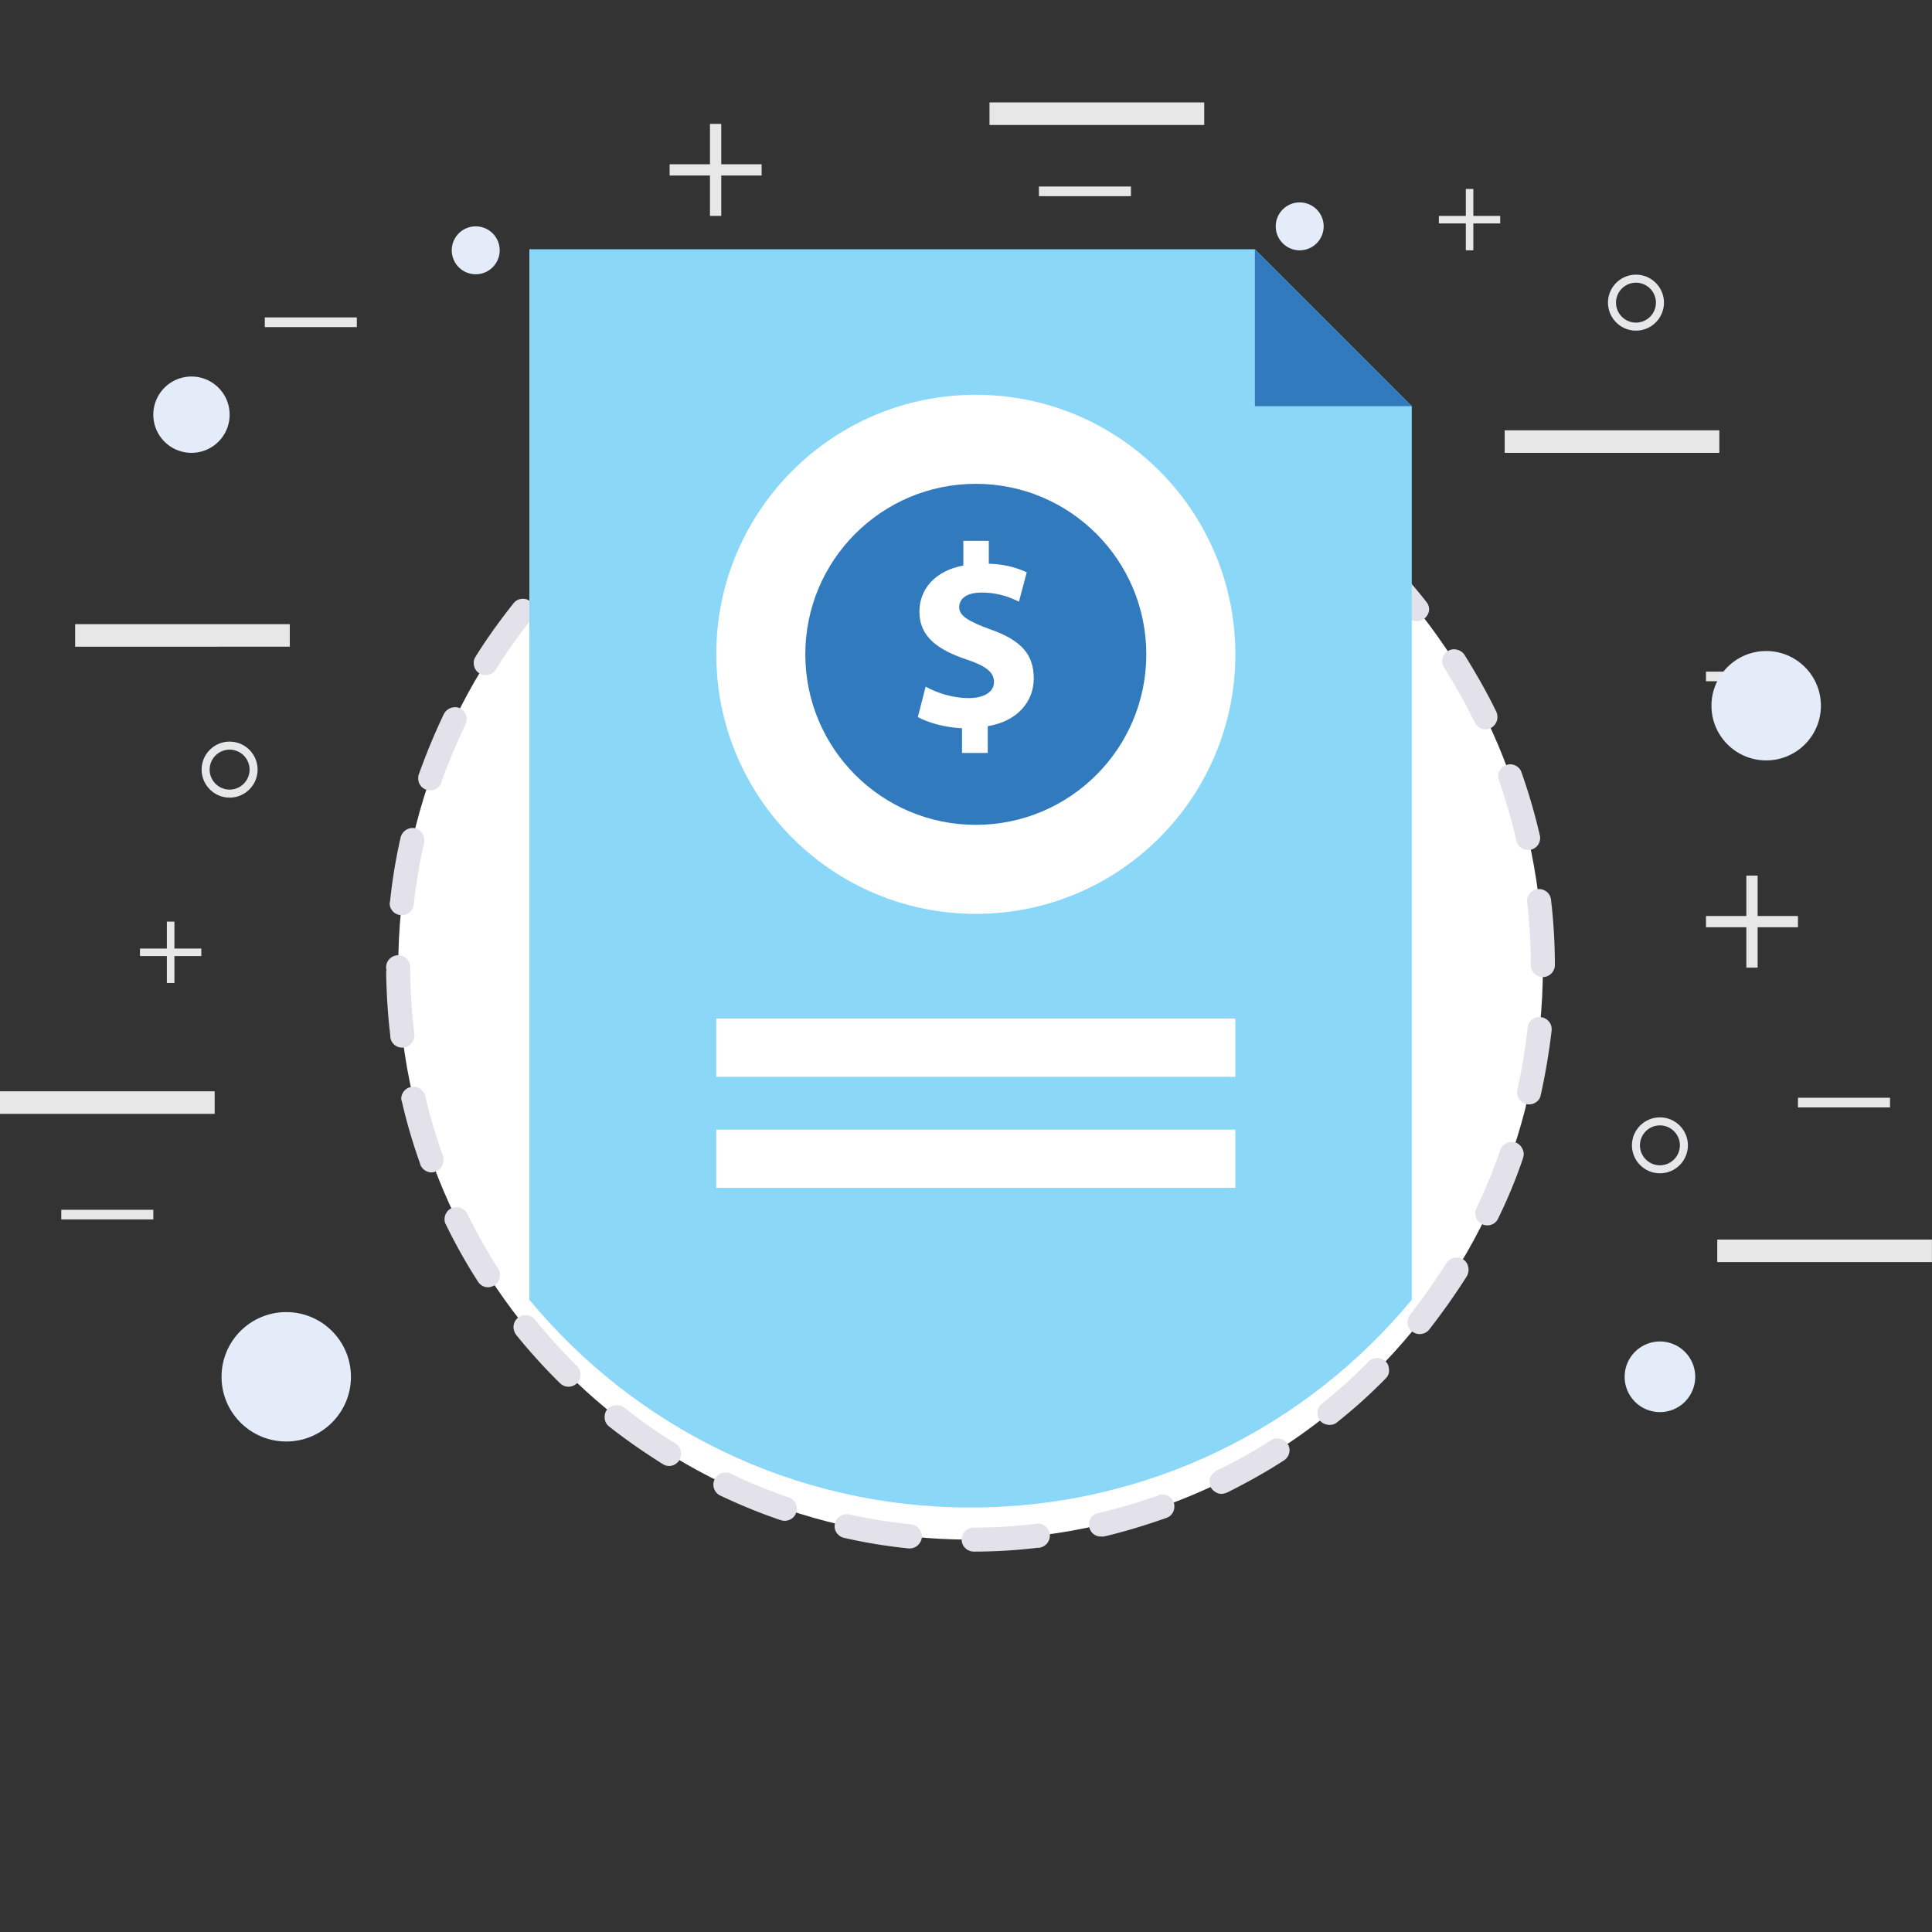 <svg xmlns="http://www.w3.org/2000/svg" width="512" height="512" viewBox="0 0 512 512"><rect x="0" y="0" width="512" height="512" fill="#333333" stroke="none"/><path fill="none" d="M491.741 256.335c0 130.2-105.559 235.75-235.742 235.75-130.2 0-235.758-105.55-235.758-235.75 0-130.192 105.558-235.75 235.758-235.75 130.184 0 235.742 105.558 235.742 235.75z"/><path fill="#FFF" d="M105.541 256.335c0-83.764 67.898-151.679 151.67-151.679s151.671 67.915 151.671 151.679c0 83.772-67.898 151.679-151.671 151.679s-151.67-67.907-151.67-151.679z"/><path fill="#E3E2EA" d="M258.087 411.193c-1.785 0-3.234-1.444-3.234-3.146 0-.847.341-1.702.938-2.291a3.272 3.272 0 0 1 2.295-.938c5.608 0 11.221-.341 16.576-1.021 1.785-.257 3.313 1.104 3.57 2.807v.34c0 1.619-1.188 2.973-2.807 3.23h-.423a141.182 141.182 0 0 1-16.915 1.019zm-17.004-.846h-.257a138.12 138.12 0 0 1-17.174-2.806c-1.445-.341-2.549-1.702-2.466-3.147 0-.257 0-.423.087-.681.34-1.619 2.038-2.723 3.74-2.383 5.355 1.195 10.88 2.043 16.41 2.641a3.226 3.226 0 0 1 2.889 3.229v.249c-.256 1.702-1.614 2.898-3.229 2.898zm50.667-3.147c-1.445 0-2.715-.938-3.056-2.383-.092-.258-.092-.507-.092-.847 0-1.445 1.021-2.724 2.466-2.98a161.147 161.147 0 0 0 15.899-4.675v-.083c1.702-.598 3.57.341 4.085 1.951.166.341.166.764.166 1.104 0 1.361-.847 2.557-2.125 2.98-5.521 1.951-11.134 3.653-16.572 4.932l-.771.001zm-83.827-4.168c-.336 0-.677-.083-1.017-.174-5.525-1.868-10.885-4.077-16.07-6.543-1.104-.506-1.785-1.702-1.785-2.889 0-.424.083-.938.34-1.362.681-1.527 2.636-2.291 4.251-1.527a136.817 136.817 0 0 0 15.389 6.285 3.128 3.128 0 0 1 2.125 2.98c0 .34-.087.681-.17 1.104-.427 1.28-1.701 2.126-3.063 2.126zm115.8-7.139c-1.195 0-2.3-.765-2.897-1.785a4.064 4.064 0 0 1-.249-1.445c-.092-1.195.681-2.3 1.785-2.889a139.182 139.182 0 0 0 14.454-8.078c1.445-.938 3.479-.516 4.417 1.021.341.424.507 1.013.507 1.611 0 1.104-.59 2.125-1.527 2.723-4.849 3.146-9.947 5.953-15.045 8.502-.516.165-.939.34-1.445.34zm-146.403-7.399a3.064 3.064 0 0 1-1.702-.515c-4.845-3.055-9.693-6.376-14.197-9.946-.764-.589-1.191-1.444-1.191-2.466 0-.672.17-1.444.681-2.034 1.021-1.278 3.146-1.536 4.504-.515a128.595 128.595 0 0 0 13.604 9.523c.938.598 1.532 1.619 1.445 2.806 0 .507-.17 1.104-.424 1.619-.594.93-1.616 1.528-2.72 1.528zm175.046-10.884c-1.013 0-1.951-.424-2.549-1.104-.423-.598-.681-1.361-.681-2.043 0-1.021.432-1.867 1.195-2.466 4.334-3.479 8.502-7.223 12.329-11.133 1.188-1.279 3.313-1.279 4.5-.083.681.589.938 1.444.938 2.291.083.855-.258 1.619-.855 2.209a137.784 137.784 0 0 1-12.918 11.648c-.597.515-1.278.681-1.959.681zm-201.742-10.112c-.851 0-1.615-.341-2.213-.938a151.117 151.117 0 0 1-11.644-12.836c-.428-.598-.681-1.361-.681-2.042 0-.938.424-1.868 1.191-2.466 1.275-1.104 3.4-.848 4.421.423a168.231 168.231 0 0 0 11.221 12.412c.594.598.934 1.362.934 2.217 0 .847-.34 1.694-.934 2.292s-1.444.938-2.295.938zm225.554-13.949c-.681 0-1.361-.249-1.959-.681-.764-.589-1.188-1.444-1.188-2.466 0-.681.258-1.444.681-2.034a174.337 174.337 0 0 0 9.606-13.607c.847-1.444 2.889-1.951 4.417-1.021.938.598 1.444 1.619 1.444 2.807 0 .515-.166 1.104-.424 1.619-3.055 4.849-6.459 9.605-9.946 14.114l-.083.083c-.597.763-1.527 1.186-2.548 1.186zm-246.896-12.412c-1.104 0-2.038-.589-2.632-1.527a144.37 144.37 0 0 1-8.502-15.136c-.257-.423-.34-.847-.34-1.361 0-1.188.681-2.375 1.785-2.89 1.527-.764 3.483-.083 4.251 1.445 2.466 4.932 5.185 9.863 8.161 14.537.34.515.511 1.021.511 1.619 0 1.104-.511 2.209-1.445 2.807-.51.257-1.109.506-1.789.506zm264.921-16.406c-.515 0-.938-.083-1.362-.258-1.195-.589-1.876-1.702-1.876-2.889 0-.507.091-.938.341-1.362 0-.166.091-.257.091-.34 2.375-4.932 4.417-10.029 6.202-15.044v-.083c.515-1.619 2.466-2.558 4.085-1.96 1.188.424 2.034 1.619 2.125 2.973 0 .432-.091.771-.174 1.112a132.023 132.023 0 0 1-6.634 16.065 3.073 3.073 0 0 1-2.798 1.786zM114.404 310.7c-1.357 0-2.549-.847-3.06-2.126v-.166a145.725 145.725 0 0 1-4.845-16.497c-.087-.249-.17-.506-.17-.847.083-1.444 1.104-2.723 2.549-2.98 1.615-.424 3.4.681 3.827 2.383 1.191 5.272 2.807 10.627 4.674 15.899.087.34.17.764.17 1.104a3.127 3.127 0 0 1-2.125 2.98c-.34.167-.68.25-1.02.25zm290.85-18.025c-.258 0-.516 0-.682-.083a3.256 3.256 0 0 1-2.549-3.146c0-.249.083-.423.083-.681 1.271-5.521 2.126-11.051 2.724-16.405.166-1.702 1.61-2.973 3.479-2.807 1.619.174 2.897 1.527 2.897 3.146v.341c-.681 5.695-1.619 11.474-2.897 17.169-.249 1.453-1.611 2.466-3.055 2.466zm-298.671-15.044c-1.615 0-2.972-1.188-3.143-2.806v-.341c-.681-5.612-1.021-11.308-1.108-17.004 0-.17.087-.34.087-.51-.087-.253-.087-.423-.087-.681 0-1.698 1.445-3.143 3.234-3.143 1.698 0 3.143 1.444 3.143 3.143v1.191c.087 5.53.428 11.143 1.108 16.58v.341c0 1.61-1.191 2.973-2.806 3.229l-.428.001zm302.323-18.705c-1.785 0-3.229-1.445-3.229-3.143 0-5.53-.34-11.138-.938-16.664 0-.087-.083-.17-.083-.257 0-1.702 1.188-3.06 2.89-3.229 1.785-.17 3.321 1.104 3.487 2.806a148.084 148.084 0 0 1 1.021 17.344c-.001 1.697-1.446 3.143-3.148 3.143zM106.5 242.52h-.34c-1.702-.17-2.889-1.532-2.889-3.146 0-.17 0-.253.083-.34a143.04 143.04 0 0 1 2.806-17.087c.423-1.702 2.125-2.806 3.828-2.466 1.444.341 2.549 1.698 2.461 3.23v.594a132.275 132.275 0 0 0-2.802 16.41c-.171 1.613-1.533 2.805-3.147 2.805zm298.496-17.261c-1.527 0-2.807-1.017-3.146-2.466-1.188-5.355-2.807-10.71-4.592-15.982a2.405 2.405 0 0 1-.257-1.104c.091-1.361.938-2.553 2.217-2.976 1.61-.594 3.486.34 3.993 1.955a153.868 153.868 0 0 1 4.849 16.663c.083.17.083.428.083.598a3.126 3.126 0 0 1-2.466 3.23c-.174-.001-.423.082-.681.082zM113.98 209.447c-.34 0-.681-.083-1.021-.17a3.115 3.115 0 0 1-2.125-2.977c0-.34 0-.764.17-1.104a168.203 168.203 0 0 1 6.546-15.813c0-.087.087-.17.087-.17.764-1.532 2.719-2.213 4.25-1.532 1.104.51 1.785 1.702 1.785 2.889 0 .511-.087.938-.34 1.362h-.428l.428.17a158.563 158.563 0 0 0-6.376 15.219h.083c-.51 1.275-1.697 2.126-3.059 2.126zm279.708-16.153c-1.271 0-2.292-.768-2.89-1.872-2.383-4.932-5.189-9.859-8.078-14.451a3.065 3.065 0 0 1-.507-1.702c0-1.104.507-2.125 1.444-2.719 1.445-.938 3.487-.428 4.417.934 3.063 4.932 5.953 9.946 8.502 15.218.175.423.258.851.258 1.362 0 1.187-.681 2.295-1.785 2.889-.423.171-.938.341-1.361.341zm-265-14.368c-.593 0-1.191-.17-1.698-.51-.938-.598-1.449-1.615-1.449-2.806 0-.594.17-1.104.511-1.615 3.063-4.932 6.463-9.606 10.033-14.114 1.021-1.361 3.147-1.615 4.421-.51.764.598 1.191 1.444 1.274 2.466 0 .681-.253 1.444-.764 2.042a143.002 143.002 0 0 0-9.61 13.517c-.593.933-1.614 1.53-2.718 1.53zm246.809-14.284c-.938 0-1.876-.423-2.466-1.191a155.176 155.176 0 0 0-11.142-12.413c-.59-.593-.93-1.357-.93-2.208a3.3 3.3 0 0 1 .93-2.296c1.195-1.191 3.32-1.191 4.508 0a128.361 128.361 0 0 1 11.565 12.923c.507.594.764 1.274.764 2.038 0 .938-.515 1.785-1.187 2.383a3.052 3.052 0 0 1-2.042.764zm-225.638-12.329c-.851 0-1.615-.253-2.212-.847-.594-.681-.934-1.449-.934-2.295 0-.851.34-1.615.934-2.213 3.998-4.081 8.332-7.991 12.84-11.648 1.357-1.017 3.483-.764 4.504.511.511.598.764 1.279.681 2.042 0 .934-.424 1.868-1.191 2.466-4.334 3.483-8.502 7.228-12.325 11.138-.598.593-1.449.846-2.297.846zm201.578-11.645c-.681 0-1.361-.257-1.959-.681l-.249-.17c-4.251-3.4-8.76-6.546-13.351-9.436-.938-.598-1.528-1.619-1.528-2.724a5.511 5.511 0 0 1 .507-1.698c.938-1.449 2.973-1.872 4.425-.938 4.841 2.977 9.606 6.376 14.197 9.951.682.593 1.188 1.527 1.188 2.461 0 .768-.257 1.449-.681 2.042-.598.766-1.528 1.193-2.549 1.193zm-175.055-9.522c-1.104 0-2.125-.511-2.719-1.445a3.057 3.057 0 0 1-.511-1.702c0-1.104.598-2.125 1.532-2.719a147.772 147.772 0 0 1 15.131-8.419c1.532-.764 3.487-.083 4.251 1.445.257.428.34.938.34 1.449a3.079 3.079 0 0 1-1.785 2.802 149.423 149.423 0 0 0-14.538 8.078c-.51.34-1.104.511-1.701.511zm146.319-8.502c-.515 0-.938-.087-1.361-.257-5.015-2.378-10.204-4.504-15.393-6.376-1.271-.423-2.126-1.615-2.209-2.972 0-.34.083-.681.258-1.108.506-1.615 2.383-2.461 3.993-1.955a167.524 167.524 0 0 1 16.074 6.634c1.104.51 1.784 1.615 1.784 2.889.084.428-.091.934-.257 1.362-.514 1.102-1.618 1.783-2.889 1.783zm-115.795-6.293c-1.362 0-2.553-.847-2.977-2.125a2.254 2.254 0 0 1-.257-1.017c0-1.362.938-2.553 2.125-2.977a154.842 154.842 0 0 1 16.667-4.849c1.785-.336 3.483.681 3.823 2.383.087.253.087.423.087.681.083 1.445-1.021 2.806-2.466 3.147a146.305 146.305 0 0 0-15.986 4.587c-.335.17-.675.17-1.016.17zm83.74-4.845h-.681a132.872 132.872 0 0 0-16.406-2.806c-1.619-.17-2.889-1.528-2.889-3.147v-.083c0-.087 0-.17.083-.253.174-1.702 1.702-3.064 3.486-2.806h.083c5.696.593 11.392 1.615 16.838 2.806h.166c1.444.336 2.549 1.698 2.466 3.229 0 .17 0 .34-.083.594-.257 1.445-1.619 2.466-3.063 2.466zm-50.671-2.719c-1.615 0-2.972-1.191-3.229-2.806v-.34c0-1.615 1.191-2.977 2.893-3.146a149.941 149.941 0 0 1 17.257-1.021c1.785 0 3.229 1.449 3.229 3.147a3.227 3.227 0 0 1-3.229 3.229c-5.612 0-11.221.34-16.58.938l-.341-.001z"/><path fill="#8BD7F8" d="M257.211 399.512c47.067 0 89.111-21.437 116.925-55.07V107.637l-41.579-41.579h-192.27v278.384c27.813 33.633 69.857 55.07 116.924 55.07z"/><path fill="#E7E7E7" d="M262.226 27.144h56.906v5.978h-56.906zm136.527 86.894h56.889v5.97h-56.889zM-.018 289.205h56.905v5.978H-.018zm455.112 39.296h56.889v5.969h-56.889zM19.909 165.414h56.889v5.97H19.909zm50.263-81.29h24.393v2.557H70.172zm205.155-34.696h24.385v2.565h-24.385zM476.48 290.915h24.394v2.558H476.48zm-24.376-112.931h24.376v2.557h-24.376zM16.239 320.604h24.393v2.558H16.239zM381.317 57.216h16.256v1.993h-16.256z"/><path fill="#E7E7E7" d="M388.457 50.076h1.993v16.256h-1.993zM37.095 251.378h16.256v1.984H37.095z"/><path fill="#E7E7E7" d="M44.218 244.238h2.001v16.256h-2.001zm407.886-1.486h24.376v2.981h-24.376z"/><path fill="#E7E7E7" d="M462.798 232.05h2.989v24.384h-2.989zM177.457 43.533h24.376v2.98h-24.376z"/><path fill="#E7E7E7" d="M188.151 32.831h2.989v24.385h-2.989z"/><path fill="#E3ECF8" d="M60.856 109.895c0 5.588-4.533 10.113-10.112 10.113a10.11 10.11 0 0 1-10.113-10.113 10.11 10.11 0 0 1 10.113-10.112c5.579 0 10.112 4.525 10.112 10.112z"/><path fill="#E6E7E8" d="M433.549 87.62c-4.085 0-7.414-3.325-7.414-7.414 0-4.089 3.329-7.415 7.414-7.415 4.084 0 7.414 3.325 7.414 7.415 0 4.088-3.33 7.414-7.414 7.414zm0-12.703a5.297 5.297 0 0 0-5.289 5.289 5.297 5.297 0 0 0 5.289 5.289 5.297 5.297 0 0 0 5.288-5.289 5.297 5.297 0 0 0-5.288-5.289z"/><path fill="#E3ECF8" d="M132.424 66.332a6.352 6.352 0 1 1-12.704 0 6.344 6.344 0 0 1 6.352-6.343 6.344 6.344 0 0 1 6.352 6.343z"/><path fill="#E6E7E8" d="M439.899 310.94c-4.093 0-7.422-3.329-7.422-7.414s3.329-7.414 7.422-7.414c4.085 0 7.415 3.329 7.415 7.414s-3.33 7.414-7.415 7.414zm0-12.702c-2.922 0-5.297 2.374-5.297 5.288s2.375 5.289 5.297 5.289c2.915 0 5.289-2.375 5.289-5.289s-2.374-5.288-5.289-5.288z"/><path fill="#E3ECF8" d="M350.789 59.98c0 3.512-2.848 6.36-6.352 6.36s-6.359-2.848-6.359-6.36c0-3.504 2.855-6.343 6.359-6.343s6.352 2.84 6.352 6.343z"/><path fill="#E6E7E8" d="M60.856 211.377c-4.093 0-7.422-3.33-7.422-7.422 0-4.089 3.329-7.414 7.422-7.414 4.085 0 7.406 3.325 7.406 7.414 0 4.092-3.321 7.422-7.406 7.422zm0-12.711c-2.922 0-5.297 2.375-5.297 5.289a5.301 5.301 0 0 0 5.297 5.297c2.91 0 5.28-2.375 5.28-5.297.001-2.915-2.369-5.289-5.28-5.289z"/><path fill="#E3ECF8" d="M58.714 364.874c0-9.481 7.671-17.153 17.153-17.153 9.465 0 17.136 7.672 17.136 17.153 0 9.465-7.671 17.137-17.136 17.137-9.481 0-17.153-7.672-17.153-17.137zm394.844-177.849c0-8.003 6.501-14.496 14.505-14.496 8.003 0 14.496 6.493 14.496 14.496 0 8.004-6.493 14.488-14.496 14.488-8.004.001-14.505-6.484-14.505-14.488zm-23.007 177.849c0-5.181 4.185-9.365 9.349-9.365 5.165 0 9.349 4.185 9.349 9.365a9.347 9.347 0 0 1-9.349 9.349 9.347 9.347 0 0 1-9.349-9.349z"/><path fill="#FFF" d="M189.819 269.935h137.564v15.418H189.819zm0 29.432h137.564v15.426H189.819zm68.779-194.744c37.992 0 68.786 30.794 68.786 68.778 0 37.992-30.794 68.786-68.786 68.786-37.984 0-68.778-30.794-68.778-68.786-.001-37.984 30.794-68.778 68.778-68.778z"/><path fill="#317ABE" d="M258.598 128.219c24.957 0 45.183 20.233 45.183 45.183 0 24.965-20.226 45.19-45.183 45.19-24.958 0-45.182-20.225-45.182-45.19 0-24.95 20.224-45.183 45.182-45.183z"/><path fill="#FFF" d="M254.944 199.538v-6.542c-4.616-.208-9.083-1.52-11.707-2.964l2.067-8.062c2.898 1.586 6.958 3.031 11.433 3.031 4.002 0 6.684-1.586 6.684-4.268 0-2.624-2.2-4.276-7.373-5.995-7.364-2.482-12.396-5.928-12.396-12.611 0-6.119 4.267-10.876 11.64-12.254v-6.542h6.75v6.061c4.55.141 7.646 1.171 10.055 2.275l-2.059 7.78c-1.728-.822-4.966-2.408-9.931-2.408-4.466 0-5.911 2-5.911 3.918 0 2.208 2.408 3.72 8.327 5.862 8.195 2.897 11.433 6.684 11.433 12.952 0 6.127-4.268 11.366-12.188 12.67v7.099h-6.824z"/><path fill="#317ABE" d="M332.557 107.637h41.579l-41.579-41.579z"/></svg>